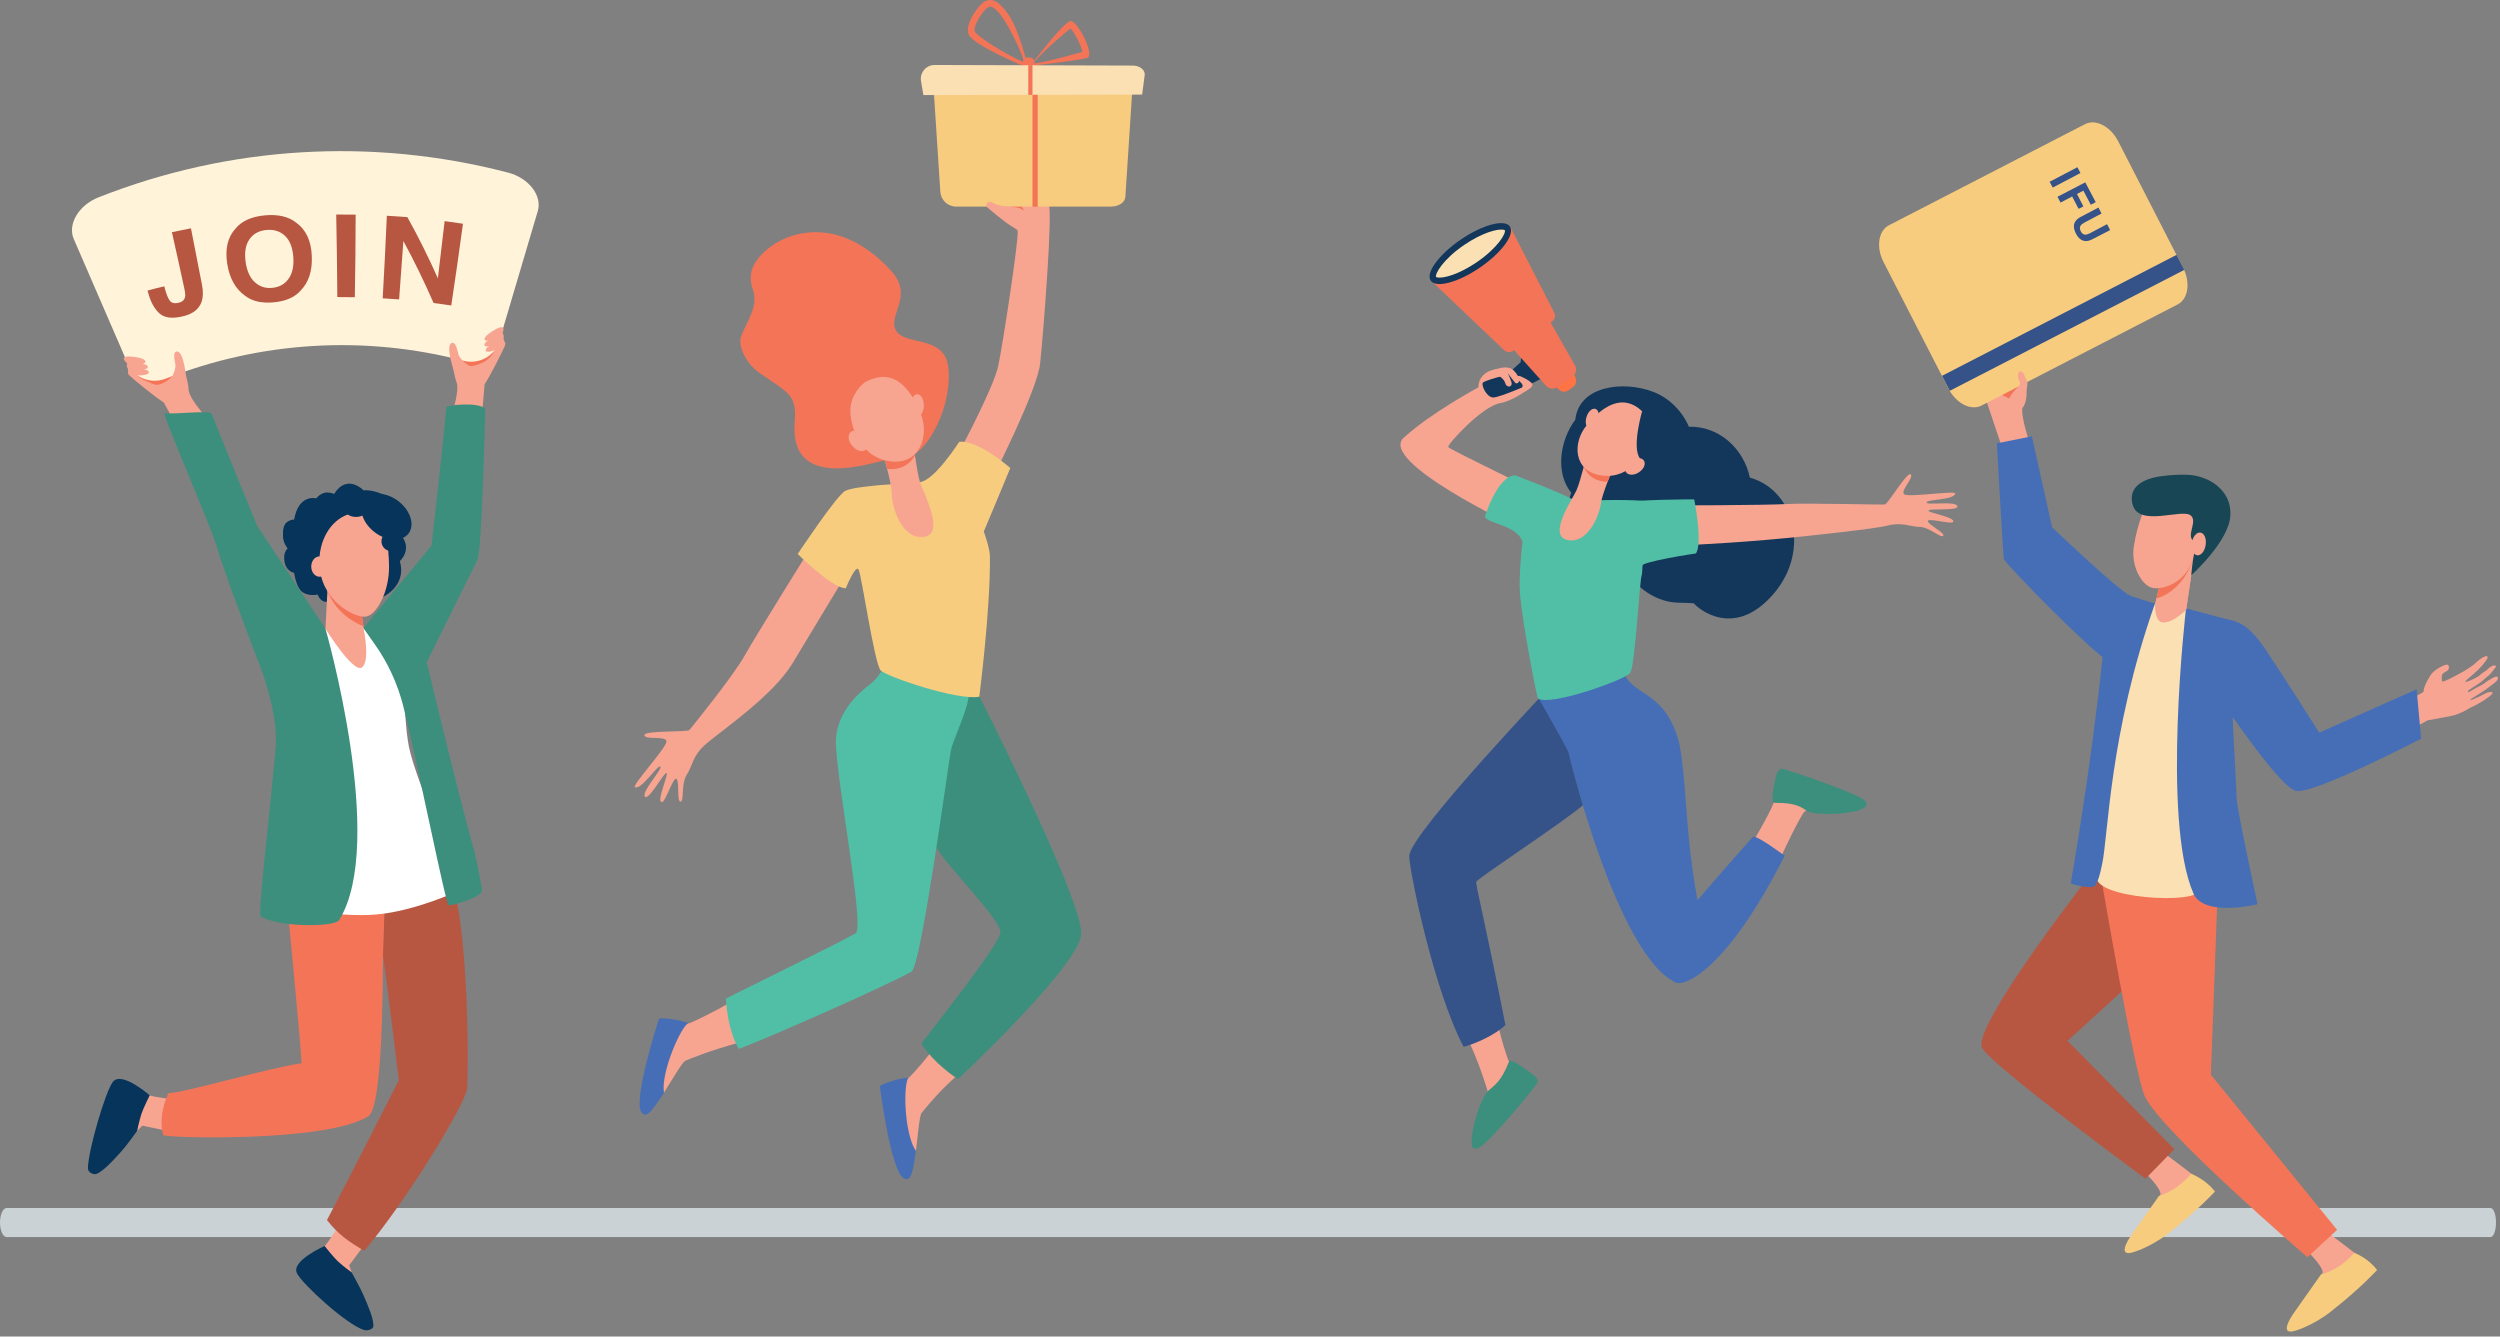 <svg width="361" height="193" viewBox="0 0 361 193" fill="none" xmlns="http://www.w3.org/2000/svg">
<rect x="0" y="0" width="361" height="193" fill="#808080" stroke="none"/>
<path d="M360.423 176.534C360.423 175.346 360.071 174.432 359.626 174.432H0.964C0.426 174.432 0 175.392 0 176.534C0 177.722 0.426 178.635 0.964 178.635H359.626C360.071 178.635 360.423 177.722 360.423 176.534Z" fill="#DCE6EA" fill-opacity="0.8"/>
<path d="M252.684 68.972C251.745 64.631 248.115 61.513 243.873 61.614C242.894 59.332 240.997 57.457 238.774 56.601C234.369 54.889 227.986 55.725 227.476 60.595C225.253 63.571 224.539 68.238 226.884 71.152C225.334 75.391 228.802 80.283 234.104 80.996C235.511 84.359 238.734 86.906 242.282 87.028C243.139 87.069 244.444 87.049 244.648 87.151C244.383 87.049 249.624 92.551 255.559 86.356C261.637 80.038 259.291 70.806 252.684 68.972Z" fill="#13375B"/>
<path d="M223.683 71.825C223.683 71.825 209.182 64.835 209.121 64.549C209.019 64.142 214.016 58.659 216.626 58.211C218.625 57.864 221.093 55.908 221.093 55.908C221.093 55.908 218.421 52.831 215.872 53.34C213.322 53.85 213.485 55.928 213.485 55.928C213.485 55.928 206.653 59.597 202.697 63.204C198.944 66.628 218.91 76.043 218.91 76.043L223.683 71.825Z" fill="#F7A491"/>
<path d="M216.035 146.579C216.646 149.921 217.707 152.876 217.85 153.223C217.911 153.386 218.584 153.997 218.665 154.16C218.319 158.236 215.708 160.661 213.261 162.394C213.791 160.335 214.974 157.971 214.811 157.523C214.566 156.789 213.628 153.467 211.609 149.289C213.669 149.065 214.383 147.822 216.035 146.579Z" fill="#F7A491"/>
<path d="M224.906 98.013L237.592 107.653C237.592 107.653 231.31 113.685 228.945 115.948C226.579 118.189 213.384 126.79 213.18 127.32C213.037 127.707 214.342 132.537 217.381 148.005C216.035 149.371 213.078 150.716 211.344 151.164C206.939 142.768 203.492 125.547 203.492 123.611C203.513 120.431 224.906 98.013 224.906 98.013Z" fill="#355389"/>
<path d="M260.515 117.252C260.107 117.659 257.354 123.019 256.294 125.893C254.764 124.935 253.826 123.773 252.113 123.121C253.459 121.165 256.11 116.457 256.314 115.336C256.824 112.687 257.436 112.279 257.436 112.279C257.436 112.279 266.348 115.295 266.94 116.131C267.551 116.987 262.188 115.621 260.515 117.252Z" fill="#F7A491"/>
<path d="M256.232 115.927C255.539 115.927 256.293 112.809 256.456 112.075C256.64 111.26 257.109 111.015 257.211 110.995C257.537 110.914 267.449 114.276 269.121 115.479C269.244 115.56 269.448 115.825 269.468 115.866C270.386 117.578 262.208 117.904 261.045 117.15C259.985 116.498 259.332 115.907 256.232 115.927Z" fill="#3C8F7C"/>
<path d="M222.194 100.866C222.194 100.866 234.165 96.159 234.308 96.668C235.552 100.662 239.937 99.379 242.221 106.389C243.18 109.324 243.404 117.089 244.057 122.856C244.505 126.81 245.117 129.989 245.117 129.989C245.117 129.989 247.891 126.729 253.092 120.859C253.499 120.411 257.701 123.57 257.701 123.57C249.4 140.016 243.282 142.482 242.017 141.891C233.431 137.958 226.416 108.488 226.436 108.488C225.477 106.593 222.194 100.866 222.194 100.866Z" fill="#466EB6"/>
<g clip-path="url(#clip0)">
<path d="M312.68 166.655C312.68 166.655 318.097 170.566 318.958 171.744C320.197 173.426 309.762 176.581 310.916 174.604C311.168 174.141 311.924 172.627 311.966 172.48C312.134 171.681 309.93 169.515 309.93 169.515L312.68 166.655Z" fill="#F7A491"/>
<path d="M308.082 177.905L311.757 172.69C311.757 172.69 314.066 172.165 316.418 169.494C316.418 169.494 318.538 170.314 319.84 172.06C319.84 172.06 317.383 174.73 313.583 177.716C313.583 177.716 311.337 179.714 308.229 180.765C305.101 181.817 308.082 177.905 308.082 177.905Z" fill="#F7CC7F"/>
<path d="M357.989 95.284C357.989 95.284 357.317 95.873 357.086 96.062C356.813 96.273 355.932 96.84 355.932 96.84C355.932 96.84 352.761 98.649 352.656 98.397C352.551 98.165 352.551 97.471 352.719 97.303C352.866 97.114 353.328 96.945 353.496 96.756C353.643 96.567 353.706 96.21 353.496 96.02C353.286 95.81 352.215 96.42 352.215 96.42C352.215 96.42 351.334 96.903 350.977 97.492C349.717 99.532 350.095 99.658 349.927 99.91C349.717 100.205 345.287 102.224 345.287 102.224C345.287 102.224 332.017 107.754 331.304 108.049C331.199 108.658 331.535 109.226 331.703 109.773C332.017 111.666 332.584 111.792 333.004 113.621C335.041 112.591 349.129 104.81 350.557 104.011C350.557 104.011 352.698 103.654 354.042 103.359C355.386 103.086 356.561 102.245 356.918 102.097C356.981 102.076 358.178 101.551 359.501 100.541C360.635 99.658 359.165 99.995 359.165 99.995C359.165 99.995 356.771 101.256 356.708 101.067C356.666 100.92 358.01 100.289 359.27 99.322C359.606 99.069 359.921 98.838 360.215 98.607C360.992 98.018 360.845 97.387 359.942 97.892C359.627 98.06 359.102 98.375 358.766 98.649C358.388 98.943 357.968 99.09 357.611 99.301C356.918 99.7 356.414 99.995 356.414 99.953C356.414 99.91 356.226 99.889 356.561 99.616C356.96 99.28 357.989 98.775 358.535 98.249C358.85 97.955 359.564 97.366 359.564 97.366C359.564 97.366 360.467 96.294 360.425 96.21C360.194 95.831 359.375 96.399 358.976 96.861C358.577 97.03 357.863 97.681 357.863 97.681C357.863 97.681 356.121 98.649 355.995 98.418C355.932 98.312 356.939 97.597 357.821 96.735C358.64 95.936 359.333 95.011 359.207 94.822C358.997 94.506 357.989 95.284 357.989 95.284Z" fill="#F8A492"/>
<path d="M320.974 126.407L320.113 130.654L298.55 150.295L313.982 165.94L309.804 170.209C309.804 170.209 287.003 153.449 286.184 151.241C284.924 147.856 302.518 125.439 302.518 125.439L320.974 126.407Z" fill="#B75742"/>
<path d="M336.091 177.969C336.091 177.969 341.508 181.88 342.368 183.057C343.607 184.74 333.172 187.894 334.327 185.917C334.579 185.455 335.335 183.941 335.377 183.793C335.545 182.994 333.34 180.828 333.34 180.828L336.091 177.969Z" fill="#F7A491"/>
<path d="M331.493 189.219L335.167 184.004C335.167 184.004 337.623 183.562 339.975 180.913C339.975 180.913 341.948 181.628 343.25 183.394C343.25 183.394 340.794 186.065 336.993 189.051C336.993 189.051 334.747 191.048 331.639 192.1C328.511 193.151 331.493 189.219 331.493 189.219Z" fill="#F7CC7F"/>
<path d="M320.239 128.383L319.252 155.195L337.476 177.59L333.193 181.543C333.193 181.543 312.03 163.354 309.699 158.286C308.25 155.132 303.4 126.722 303.4 126.722L320.239 128.383Z" fill="#F47458"/>
<path d="M302.833 126.175C304.597 122.201 304.387 93.791 311.21 87.125C313.604 87.525 315.326 87.756 315.725 87.861C316.081 90.784 316.48 101.53 316.711 111.371C316.879 117.932 316.711 124.808 317.509 128.446C318.013 130.717 301.237 129.813 302.833 126.175Z" fill="#FAE0B2"/>
<path d="M321.309 89.333C323.22 89.775 324.627 90.069 327.146 93.791C329.561 97.345 334.894 105.798 334.894 105.798L348.961 99.532L349.612 106.661C349.612 106.661 333.697 114.946 331.45 114.189C329.204 113.432 322.905 104.2 322.422 103.569C322.317 103.422 322.947 113.432 322.947 115.03C322.947 116.628 325.991 130.57 325.991 130.57C325.991 130.57 318.244 132.484 316.732 129.014C312.092 118.395 315.662 87.84 315.662 87.84C315.662 87.84 319.924 89.018 321.309 89.333Z" fill="#466EB6"/>
<path d="M292.043 58.905C292.568 58.337 292.672 57.117 292.651 56.36L292.777 55.33C292.526 55.267 287.78 55.225 286.374 55.372C286.29 55.835 286.269 56.213 286.353 56.444C286.71 57.559 289.166 64.814 289.166 64.814L293.176 64.351C293.197 64.351 291.749 60.04 292.043 58.905Z" fill="#F7A491"/>
<path d="M309.636 88.807C309.636 88.807 306.864 96.714 304.576 95.558C302.287 94.422 289.48 81.342 289.354 80.711C289.228 80.081 288.346 64.015 288.346 64.015L293.406 63.005L296.325 76.148C296.325 76.148 305.71 85.127 307.599 86.011C309.51 86.894 309.636 88.807 309.636 88.807Z" fill="#466EB6"/>
<path d="M302.141 128.089C300.608 128.089 300.041 127.878 299.012 127.563C299.012 127.563 301.931 111.077 303.631 94.716C304.303 88.261 304.933 85.611 307.578 86.074C308.355 86.2 310.434 86.999 311.19 87.125C304.513 106.072 304.471 120.666 303.526 124.892C303.085 127.016 302.665 128.089 302.141 128.089Z" fill="#466EB6"/>
<path d="M311.925 84.265L311.232 87.125C311.232 87.125 311.064 89.627 312.218 89.838C313.604 90.111 315.683 88.029 315.683 88.029L316.88 79.954L311.925 84.265Z" fill="#F7A491"/>
<path d="M311.925 84.265L311.232 87.125C311.232 87.125 311.064 89.627 312.218 89.838C313.604 90.111 315.683 88.029 315.683 88.029L316.88 79.954L311.925 84.265Z" fill="#F7A491"/>
<path d="M316.858 79.996L311.903 84.265L311.378 86.41C313.289 85.948 315.976 83.866 316.858 79.996Z" fill="#F47458"/>
<path d="M311.904 72.573C310.707 72.573 309.636 73.394 309.216 74.592C308.859 75.581 308.418 77.052 308.145 78.735C307.62 81.847 309.384 84.686 310.917 84.917C312.449 85.148 316.103 84.118 316.921 79.723C317.278 77.831 317.719 75.37 316.187 74.066C314.969 73.057 313.268 72.573 311.904 72.573Z" fill="#F7A491"/>
<path d="M316.418 83.067C316.418 83.067 321.835 78.23 322.065 74.466C322.296 70.681 318.811 68.662 315.851 68.557C314.507 68.515 313.604 68.578 312.197 68.746C309.216 69.125 307.284 70.45 307.956 72.889C308.88 76.169 315.053 73.394 316.334 74.424C317.383 75.265 315.683 77.284 316.691 78.062C317.635 78.798 317.152 78.546 316.838 79.912C316.544 81.3 316.418 83.067 316.418 83.067Z" fill="#184655"/>
<path d="M318.496 78.693C318.37 79.597 317.803 80.27 317.257 80.186C316.711 80.102 316.376 79.302 316.502 78.398C316.628 77.494 317.194 76.821 317.74 76.905C318.307 76.989 318.643 77.788 318.496 78.693Z" fill="#F7A491"/>
<path d="M291.58 55.751C291.58 55.751 290.824 56.276 290.11 57.538C290.11 57.538 287.653 56.381 287.674 55.919C287.695 55.288 290.173 56.129 290.173 56.129L291.58 55.751Z" fill="#F47458"/>
<path d="M314.465 43.955L286.121 58.569C284.588 59.348 282.468 58.254 281.355 56.109L271.991 37.856C270.878 35.712 271.235 33.335 272.747 32.536L301.091 17.921C302.624 17.143 304.744 18.237 305.857 20.382L315.221 38.634C316.334 40.779 315.998 43.156 314.465 43.955Z" fill="#F7CC7F"/>
<path d="M314.294 36.804L280.431 54.267L281.546 56.436L315.409 38.973L314.294 36.804Z" fill="#355389"/>
<path d="M292.21 53.9L292.776 55.309L291.454 56.003C291.454 56.003 291.79 55.33 291.664 55.141C291.034 54.131 291.58 53.143 292.21 53.9Z" fill="#F7A491"/>
<path d="M296.409 27.088L295.968 26.247L299.978 24.145L300.419 24.986L296.409 27.088Z" fill="#355389"/>
<path d="M301.112 26.331L302.623 29.191L301.91 29.57L300.839 27.53L299.915 28.014L300.839 29.801L300.146 30.159L299.222 28.371L297.542 29.254L297.102 28.413L301.112 26.331Z" fill="#355389"/>
<path d="M303.022 29.97L303.463 30.832L301.007 32.135C300.734 32.283 300.545 32.409 300.461 32.556C300.293 32.766 300.293 33.061 300.461 33.397C300.629 33.734 300.86 33.902 301.154 33.881C301.322 33.881 301.531 33.797 301.804 33.67L304.261 32.367L304.702 33.229L302.245 34.491C301.825 34.722 301.447 34.827 301.154 34.806C300.587 34.785 300.125 34.428 299.768 33.734C299.411 33.04 299.369 32.451 299.684 31.967C299.852 31.715 300.146 31.462 300.587 31.252L303.022 29.97Z" fill="#355389"/>
</g>
<path d="M240.671 72.986C240.671 72.986 254.948 72.966 258.007 72.782C260.78 72.619 271.753 72.905 272.181 72.844C272.609 72.803 275.444 67.993 275.913 68.503C276.382 69.012 274.343 70.887 274.975 71.376C275.607 71.865 282.419 70.785 282.337 71.274C282.174 72.212 278.197 72.09 278.197 72.558C278.197 73.007 282.358 72.293 282.643 73.068C282.929 73.822 278.646 73.374 278.483 73.72C278.32 74.066 282.46 74.678 282.031 75.371C281.807 75.758 278.36 74.739 278.381 75.248C278.401 75.758 280.91 76.96 280.604 77.368C280.298 77.776 278.626 76.104 277.178 76.084C275.73 76.064 274.689 75.31 272.364 75.941C271.222 76.247 262.453 77.327 255.07 77.959C247.483 78.611 241.263 78.815 241.263 78.815L240.671 72.986Z" fill="#F7A491"/>
<path d="M219.481 85.683C219.298 83.4 219.746 79.039 219.848 78.265C219.155 75.88 214.933 75.636 214.403 74.637C214.403 74.637 216.259 68.625 218.808 68.645C218.808 68.645 224.784 70.907 226.803 71.967C226.823 71.967 227.516 72.273 227.822 72.273C229.76 72.253 236.551 72.049 237.816 72.436L237.102 82.911C236.735 83.502 236.143 96.199 235.389 97.177C234.634 98.176 223.866 102.028 222.071 100.866C221.969 100.825 219.869 90.309 219.481 85.683Z" fill="#50BFA5"/>
<path d="M234.267 72.681C235.511 72.09 244.648 72.11 244.648 72.11C244.648 72.11 245.912 78.407 244.893 79.915C244.893 79.915 236.796 81.118 237.02 81.79L234.267 72.681Z" fill="#50BFA5"/>
<path d="M232.779 67.993C232.779 67.993 231.31 71.397 231.147 72.823C230.984 74.25 229.332 78.611 226.355 77.98C223.397 77.348 227.048 72.13 227.639 70.806C228.231 69.501 229.23 65.263 229.23 65.263L232.779 67.993Z" fill="#F7A491"/>
<path d="M228.68 67.382C228.986 66.241 229.21 65.263 229.21 65.263L232.779 67.993C232.779 67.993 232.473 68.686 232.126 69.583C230.311 69.542 229.19 68.625 228.68 67.382Z" fill="#F47458"/>
<path d="M237.469 59.739C237.469 59.739 238.55 61.166 238.305 63.122C238.061 65.079 235.471 69.257 231.29 68.666C227.109 68.075 227.088 63.856 229.087 61.451C231.086 59.026 234.288 56.295 237.469 59.739Z" fill="#F7A491"/>
<path d="M229.108 60.167C228.843 60.942 229.006 61.675 229.454 61.839C229.903 61.981 230.474 61.492 230.739 60.718C231.004 59.943 230.841 59.21 230.393 59.047C229.923 58.883 229.352 59.393 229.108 60.167Z" fill="#F7A491"/>
<path d="M217.891 153.325C218.156 152.672 220.726 154.731 221.337 155.138C222.031 155.607 222.072 156.137 222.051 156.259C222.01 156.565 215.423 164.656 213.506 165.777C213.322 165.879 212.935 165.879 212.833 165.838C211.772 165.43 213.506 158.807 214.913 157.503C215.831 156.667 216.749 156.219 217.891 153.325Z" fill="#3C8F7C"/>
<path d="M237.143 59.311C237.143 59.311 235.593 64.569 236.797 66.179C238 67.789 236.348 69.685 236.348 69.685C236.348 69.685 240.08 65.242 239.55 63.041C239.02 60.819 237.143 59.311 237.143 59.311Z" fill="#13375B"/>
<path d="M235.532 66.465C234.818 66.913 234.471 67.667 234.777 68.156C235.083 68.645 235.919 68.686 236.633 68.217C237.347 67.769 237.693 67.015 237.388 66.526C237.082 66.037 236.245 66.016 235.532 66.465Z" fill="#F7A491"/>
<path d="M227.252 53.87L227.537 54.624C227.701 55.072 227.558 55.561 227.17 55.847L226.497 56.356C226.069 56.662 225.478 56.621 225.11 56.254L224.519 55.663L227.252 53.87Z" fill="#FF7345"/>
<path d="M223.499 55.072L222.378 54.767L221.603 55.174C221.603 55.174 216.626 57.396 215.627 57.396C214.648 57.396 213.873 55.602 214.118 55.276C214.363 54.93 217.585 54.114 217.585 54.114L219.584 52.301L219.706 50.996L223.499 55.072Z" fill="#13375B"/>
<path d="M223.887 46.533L227.415 52.749C227.741 53.32 227.578 54.053 227.028 54.42L224.907 55.888C224.376 56.255 223.662 56.173 223.234 55.684L218.543 50.467L223.887 46.533Z" fill="#F47458"/>
<path d="M224.111 46.431L218.543 50.63C218.136 50.935 217.544 50.915 217.177 50.548L206.939 40.806L218.074 32.756L224.417 45.107C224.662 45.555 224.539 46.105 224.111 46.431Z" fill="#F47458"/>
<path d="M210.936 34.59C207.775 36.751 205.838 39.4 206.592 40.521C207.347 41.642 210.528 40.806 213.689 38.646C216.851 36.486 218.788 33.836 218.033 32.715C217.299 31.595 214.118 32.43 210.936 34.59Z" fill="#13375B"/>
<path d="M207.53 40.052C208.428 40.256 210.712 39.584 213.2 37.892C216.32 35.773 217.483 33.673 217.299 33.245C217.299 33.245 217.259 33.205 217.136 33.184C216.239 32.98 213.955 33.653 211.467 35.344C208.346 37.464 207.184 39.563 207.367 39.991C207.367 40.012 207.408 40.032 207.53 40.052Z" fill="#FAE0B2"/>
<path d="M214.975 53.727L216.3 54.216C216.3 54.216 217.157 54.604 217.361 55.337C217.565 56.091 218.503 55.908 218.238 55.133C217.973 54.359 217.707 53.87 217.707 53.87C217.707 53.87 218.788 55.337 218.89 55.358C219.523 55.419 219.604 54.502 218.544 53.462C217.463 52.423 214.975 53.727 214.975 53.727Z" fill="#F7A491"/>
<path d="M219.42 54.278C219.42 54.278 221.684 55.195 221.235 55.765C220.786 56.336 219.42 56.947 219.379 56.642C219.338 56.336 220.256 55.928 219.664 55.297C219.481 55.154 218.665 54.278 219.42 54.278Z" fill="#F7A491"/>
<path d="M135.805 150.021C133.836 152.94 131.608 155.275 131.327 155.534C131.197 155.664 130.288 155.945 130.137 156.075C128.86 160.096 130.505 163.534 132.257 166.214C132.538 164.031 132.755 161.047 133.101 160.68C133.642 160.096 135.459 157.566 139.159 154.475C137.19 153.394 136.974 151.902 135.805 150.021Z" fill="#F7A491"/>
<path d="M131.219 155.599C129.769 155.686 127.043 156.594 127.065 156.875C127.086 157.221 128.622 169.09 130.505 170.149C131.63 170.776 131.846 168.939 132.257 166.236C130.505 163.534 130.418 156.291 131.219 155.599Z" fill="#466EB6"/>
<path d="M105.926 144.465C102.919 146.259 99.933 147.621 99.565 147.751C99.392 147.816 98.44 147.686 98.246 147.751C95.39 150.843 95.411 154.626 95.844 157.826C97.034 155.967 98.505 153.372 98.96 153.178C99.695 152.875 102.356 151.729 107.008 150.475C105.71 148.659 106.186 146.67 105.926 144.465Z" fill="#F7A491"/>
<path d="M138.898 64.514C138.898 64.514 143.464 55.952 144.134 52.882C144.805 49.812 147.142 34.375 146.947 33.359C146.752 32.365 143.052 29.965 143.507 29.122C143.961 28.278 147.488 28.278 148.288 28.343C149.089 28.408 150.711 28.884 151.404 29.446C152.096 30.008 150.625 48.536 150.192 52.514C149.759 56.493 143.074 69.551 143.074 69.551L138.898 64.514Z" fill="#F7A491"/>
<path d="M118.432 76.902C118.432 76.902 109.15 91.755 107.527 94.674C105.905 97.592 99.868 105.03 99.566 105.397C99.263 105.765 92.88 105.44 93.053 106.175C93.226 106.911 96.169 106.175 96.234 107.062C96.299 107.927 91.171 113.461 91.69 113.678C92.642 114.088 94.936 110.413 95.347 110.694C95.758 110.975 92.599 114.305 93.118 115.018C93.638 115.732 95.823 111.58 96.234 111.624C96.645 111.667 94.698 115.796 95.585 115.84C96.061 115.861 97.229 112.121 97.683 112.467C98.138 112.791 97.705 115.796 98.267 115.753C98.83 115.732 98.311 113.202 99.176 111.862C100.042 110.521 99.977 109.116 101.967 107.408C103.958 105.678 111.638 100.446 114.429 95.798C117.22 91.171 123.408 80.923 123.408 80.923L118.432 76.902Z" fill="#F7A491"/>
<path d="M140.63 98.998L124.511 104.186C124.511 104.186 133.382 119.256 135.134 122.261C136.887 125.266 144.437 132.682 144.459 134.627C144.459 136.011 137.341 145.113 133.057 150.67C134.031 152.464 136.67 154.799 138.358 155.815C145.498 149.048 155.926 138.368 156.121 134.887C156.359 129.763 140.63 98.998 140.63 98.998Z" fill="#3C8F7C"/>
<path d="M99.436 147.751C98.094 147.211 95.26 146.865 95.152 147.146C95.022 147.47 91.366 158.864 92.621 160.615C93.378 161.674 94.352 160.075 95.866 157.826C95.412 154.626 98.549 147.838 99.436 147.751Z" fill="#466EB6"/>
<path d="M137.32 108.294C137.514 107.3 138.856 104.381 139.548 102.068C140.111 100.144 140.219 98.111 139.851 96.144L127.995 95.582L127.54 96.468C127.043 97.419 126.351 98.263 125.507 98.911C123.733 100.252 120.617 103.192 120.704 107.3C120.833 113.029 124.901 133.979 123.56 134.757C121.115 136.163 110.924 141.135 104.823 144.184C104.91 146.411 105.537 149.567 106.684 151.47C111.509 149.632 128.471 142.13 131.63 140.292C133.036 139.449 136.974 109.981 137.32 108.294Z" fill="#50BFA5"/>
<path d="M108.653 41.596C109.583 44.083 108.112 45.942 107.073 48.385C106.381 50.028 107.917 52.644 109.648 53.833C114.04 56.882 115.057 56.947 114.754 61.076C113.997 71.021 125.896 66.784 127.8 66.46C129.726 66.135 131.153 66.222 132.084 65.595C134.832 63.692 137.428 57.963 136.952 53.142C136.476 48.32 130.721 49.985 129.401 47.758C128.081 45.553 132.062 42.785 128.665 39.088C118.951 28.473 108.782 35.586 108.436 39.651C108.35 40.429 108.458 41.056 108.653 41.596Z" fill="#F47458"/>
<path d="M142.058 76.751C142.058 76.751 145.368 68.903 145.887 67.584C145.887 67.584 141.257 63.476 138.51 63.8C138.51 63.8 134.94 69.421 132.819 69.616C130.721 69.811 123.3 70.135 122.002 70.913C120.704 71.692 115.187 79.994 115.187 79.994C115.187 79.994 120.141 84.945 122.132 84.945C122.132 84.945 123.495 81.594 123.949 82.199C124.403 82.804 126.242 95.82 127.173 96.814C128.038 97.722 138.401 101.225 141.409 100.598C141.409 100.598 143.031 88.058 142.945 80.361C142.945 79.15 142.058 76.751 142.058 76.751Z" fill="#F7CC7F"/>
<path d="M127.605 65.919C127.605 65.919 128.773 69.789 128.773 71.346C128.773 72.924 130.028 77.853 133.338 77.529C136.627 77.205 133.295 71.086 132.841 69.594C132.365 68.103 131.802 63.389 131.802 63.389L127.605 65.919Z" fill="#F7A491"/>
<path d="M132.127 65.768C131.932 64.492 131.824 63.411 131.824 63.411L127.626 65.919C127.626 65.919 127.864 66.719 128.124 67.713C130.093 67.908 131.413 67.043 132.127 65.768Z" fill="#F47458"/>
<path d="M124.879 55.217C124.879 55.217 123.278 56.341 122.867 58.438C122.456 60.557 123.711 65.746 128.233 66.567C132.755 67.389 134.226 63.022 132.993 59.844C131.738 56.666 129.336 52.731 124.879 55.217Z" fill="#F7A491"/>
<path d="M133.403 58.525C133.403 59.411 132.992 60.125 132.473 60.125C131.954 60.125 131.543 59.411 131.521 58.525C131.521 57.638 131.932 56.925 132.451 56.925C132.971 56.925 133.403 57.638 133.403 58.525Z" fill="#F7A491"/>
<path d="M124.814 62.935C125.42 63.649 125.507 64.557 125.009 64.946C124.533 65.357 123.646 65.097 123.062 64.384C122.456 63.67 122.369 62.763 122.867 62.373C123.343 61.962 124.23 62.222 124.814 62.935Z" fill="#F7A491"/>
<path d="M146.687 29.186C146.601 29.251 146.492 29.316 146.406 29.381L145.908 29.835C146.384 29.943 147.141 29.857 147.855 30.397C147.877 30.397 147.726 29.814 146.687 29.186Z" fill="#F47257"/>
<path d="M154.562 3.048C153.481 3.264 149.132 9.08 149.132 9.08L148.98 9.491C148.98 9.491 156.834 8.626 157.137 8.28C157.894 7.35 155.449 2.853 154.562 3.048ZM149.175 9.188C150.603 7.35 153.87 4.669 154.584 4.107C155.211 4.756 156.163 6.658 156.293 7.502C155.385 7.696 151.469 8.929 149.175 9.188Z" fill="#F47458"/>
<path d="M145.433 1.837C143.745 -0.455 142.836 -0.066 142.187 0.215C141.538 0.497 139.158 3.458 139.894 5.015C140.63 6.572 147.986 9.62 147.986 9.62L148.245 9.058C148.267 9.036 147.142 4.129 145.433 1.837ZM140.781 4.583C140.413 3.804 141.993 1.491 142.62 1.08C142.772 1.015 142.901 0.951 143.01 0.951C143.139 0.951 143.68 1.059 144.675 2.399C145.757 3.869 147.51 7.501 147.921 9.036C144.957 7.739 141.149 5.253 140.781 4.583Z" fill="#F47458"/>
<path d="M148.353 10.593H148.699C149.046 10.593 149.327 10.312 149.327 9.966V8.928C149.327 8.582 149.046 8.301 148.699 8.301H148.353C148.007 8.301 147.726 8.582 147.726 8.928V9.966C147.704 10.312 147.985 10.593 148.353 10.593Z" fill="#F47458"/>
<path d="M160.426 29.835H138.076C136.865 29.835 135.87 28.905 135.783 27.695L134.615 9.75H163.714L162.503 28.43C162.46 29.23 161.529 29.835 160.426 29.835Z" fill="#F7CC7F"/>
<path d="M164.926 13.663L133.338 13.728L132.992 11.696C132.797 10.485 133.728 9.383 134.961 9.383L163.563 9.469C164.58 9.469 165.38 10.096 165.294 10.831L164.926 13.663Z" fill="#FAE0B2"/>
<path d="M149.089 9.404H148.483V13.707H149.089V9.404Z" fill="#F47458"/>
<path d="M149.846 13.685H149.089V29.857H149.846V13.685Z" fill="#F47458"/>
<path d="M146.211 30.981L145.93 29.857C145.043 29.878 144.372 29.662 143.896 29.532L143.117 29.186C142.858 29.078 142.577 29.186 142.468 29.446C142.382 29.64 142.447 29.878 142.62 30.008C142.62 30.008 144.74 31.759 145.497 32.3C145.865 32.559 147.033 33.273 147.033 33.273L147.704 31.997L146.211 30.981Z" fill="#F7A491"/>
<path d="M72.41 48.552C72.41 48.552 71.813 51.538 71.335 52.652C71.076 53.23 69.98 55.459 69.98 55.459L69.462 61.53L64.921 60.913C64.921 60.913 66.455 56.534 65.937 55.22C65.519 54.185 65.279 52.015 65.299 51.478C65.379 49.647 72.41 48.552 72.41 48.552Z" fill="#F7A491"/>
<path d="M18.591 52.772C18.591 52.772 20.364 55.26 21.24 56.076C21.698 56.494 23.63 58.086 23.63 58.086L26.558 63.42L30.462 61.032C30.462 61.032 27.275 57.668 27.235 56.255C27.196 55.14 26.538 53.07 26.299 52.572C25.463 50.92 18.591 52.772 18.591 52.772Z" fill="#F7A491"/>
<path d="M52.492 70.805C52.492 70.805 50.122 68.317 48.23 71.343C48.23 71.343 46.756 70.527 45.74 71.98C45.74 71.98 43.091 71.183 42.453 75.144C42.453 75.144 41.099 74.886 40.9 76.498C40.721 78.11 41.537 79.205 41.537 79.205C41.537 79.205 40.78 79.782 41.119 81.275C41.418 82.549 42.473 82.728 42.473 82.728C42.473 82.728 42.752 84.858 43.688 85.515C44.624 86.152 45.879 85.853 45.879 85.853C45.879 85.853 46.218 87.008 47.294 86.908C48.369 86.809 49.704 85.773 50.919 86.231C52.134 86.689 55.261 86.211 55.261 86.211C55.261 86.211 58.787 84.639 57.731 81.036C57.731 81.036 59.584 79.364 57.97 77.354C57.97 77.354 59.145 74.209 56.815 72.358C54.464 70.527 52.492 70.805 52.492 70.805Z" fill="#07345A"/>
<path d="M26.18 158.903C26.18 158.903 22.096 158.445 21.419 158.107C20.742 157.768 17.316 161.052 17.993 162.685C18.371 163.6 19.586 163.501 19.586 163.501L20.562 162.545L25.741 163.62L26.18 158.903Z" fill="#F7A491"/>
<path d="M49.484 176.101C49.484 176.101 47.333 179.604 46.755 180.062C46.178 180.539 47.691 185.018 49.464 185.097C50.46 185.137 50.879 184.003 50.879 184.003L50.42 182.709L53.587 178.469L49.484 176.101Z" fill="#F7A491"/>
<path d="M46.875 179.922C46.875 179.922 48.11 181.495 48.787 182.132C49.663 182.948 50.779 183.724 50.779 183.724C50.779 183.724 52.034 186.013 52.392 186.809C53.169 188.581 54.026 190.571 53.906 191.566C53.866 191.885 53.149 192.223 52.551 192.044C50.062 191.288 43.688 185.456 42.891 183.883C41.935 182.092 46.875 179.922 46.875 179.922Z" fill="#07345A"/>
<path d="M65.061 126.637C64.822 125.981 64.602 125.384 64.383 124.826C61.734 125.403 58.746 126.04 55.659 126.697L55.281 137.983C55.281 137.107 57.591 155.977 57.591 155.977C57.591 155.977 51.297 168.457 47.213 176.18C48.887 178.27 50.181 179.186 52.611 180.619C58.965 173.015 67.072 159.599 67.431 157.291C67.65 155.937 67.829 134.4 65.061 126.637Z" fill="#B75742"/>
<path d="M41.417 129.902C42.134 137.724 43.329 149.548 43.548 153.529C38.489 154.265 26.538 157.848 24.307 157.848C23.47 159.739 22.992 162.028 23.59 163.919C23.709 164.297 47.154 165.034 53.209 161.172C54.782 160.157 55.28 149.369 55.3 137.983L55.679 126.697C50.54 127.792 45.819 128.867 41.417 129.902Z" fill="#F47458"/>
<path d="M58.248 89.834L52.492 90.71C52.492 90.71 48.149 90.769 46.994 90.789C46.895 90.789 42.373 112.804 41.277 121.084C40.182 129.365 41.038 130.837 41.038 130.837C41.038 130.837 48.687 132.549 54.364 132.052C60.26 131.534 66.873 128.349 66.873 128.349C66.873 128.349 60.041 112.804 59.045 107.828C58.049 102.852 58.248 89.834 58.248 89.834Z" fill="white"/>
<path d="M70.08 59.121C70.08 59.121 69.582 79.523 68.965 80.777C68.069 82.609 61.615 95.626 61.615 95.626C61.615 95.626 66.455 115.889 68.487 122.876C68.686 123.572 69.602 128.13 69.602 128.568C69.602 129.544 65.32 130.798 64.802 130.718C64.344 130.658 60.599 111.391 58.229 101.956C57.412 98.751 56.038 95.746 54.125 93.039L52.472 90.69L62.312 78.787C62.312 78.787 64.443 59.957 64.443 58.783C64.463 58.484 69.463 57.967 70.08 59.121Z" fill="#3C8F7C"/>
<path d="M46.995 90.789L37.135 75.941C37.135 75.941 30.741 60.335 30.582 59.758C30.422 59.201 25.403 59.838 23.809 59.678C23.291 59.639 30.502 76.06 31.259 78.807C32.155 82.051 36.976 94.71 36.976 94.71C36.976 94.71 40.302 102.294 39.784 108.146C38.928 117.879 37.215 131.892 37.633 132.31C40.222 133.942 48.329 133.883 48.967 132.868C55.898 121.721 46.995 90.789 46.995 90.789Z" fill="#3C8F7C"/>
<path d="M52.094 87.744L52.532 90.929C52.532 90.929 53.488 95.507 52.253 96.382C51.018 97.258 46.995 90.789 46.995 90.789L47.413 82.748L52.094 87.744Z" fill="#F7A491"/>
<path d="M47.293 85.335C48.309 88.082 50.739 89.774 52.472 90.431L52.113 87.744L47.432 82.748L47.293 85.335Z" fill="#F47458"/>
<path d="M40.859 77.254C40.859 78.488 41.556 79.484 42.413 79.484C43.27 79.484 43.967 78.488 43.967 77.254C43.967 76.02 43.27 75.025 42.413 75.025C41.556 75.045 40.859 76.04 40.859 77.254Z" fill="#07345A"/>
<path d="M45.52 72.497C45.52 73.194 46.377 73.771 47.413 73.771C48.468 73.771 49.305 73.194 49.305 72.497C49.305 71.8 48.449 71.223 47.413 71.223C46.377 71.203 45.52 71.781 45.52 72.497Z" fill="#07345A"/>
<path d="M50.281 74.269C52.791 73.413 55.46 75.065 55.838 77.652C55.998 78.767 56.157 80.18 56.177 81.733C56.237 85.435 54.325 89.058 52.632 89.058C50.938 89.058 46.277 86.649 46.118 81.394C46.019 78.13 47.652 75.184 50.281 74.269Z" fill="#F7A491"/>
<path d="M47.373 81.812C47.373 82.628 46.836 83.285 46.158 83.285C45.481 83.285 44.943 82.628 44.943 81.812C44.943 80.996 45.481 80.339 46.158 80.339C46.836 80.319 47.373 80.976 47.373 81.812Z" fill="#F7A491"/>
<path d="M57.591 72.417C59.324 73.791 59.941 75.901 58.946 77.095C57.95 78.309 55.739 78.17 54.006 76.776C52.273 75.403 51.655 73.293 52.651 72.099C53.627 70.905 55.838 71.044 57.591 72.417Z" fill="#07345A"/>
<path d="M53.03 73.552C53.03 74.149 52.313 74.647 51.417 74.647C50.52 74.647 49.803 74.169 49.803 73.552C49.803 72.955 50.52 72.457 51.417 72.457C52.313 72.477 53.03 72.955 53.03 73.552Z" fill="#07345A"/>
<path d="M56.455 79.563C57.215 79.563 57.83 78.939 57.83 78.17C57.83 77.4 57.215 76.777 56.455 76.777C55.696 76.777 55.081 77.4 55.081 78.17C55.081 78.939 55.696 79.563 56.455 79.563Z" fill="#07345A"/>
<path d="M21.618 158.166C21.618 158.166 20.722 159.958 20.423 160.834C20.065 161.968 19.806 163.302 19.806 163.302C19.806 163.302 18.272 165.412 17.694 166.068C16.4 167.521 14.826 169.233 13.87 169.532C13.571 169.631 12.695 169.373 12.695 168.696C12.735 166.088 15.225 157.609 16.3 156.216C17.555 154.603 21.618 158.166 21.618 158.166Z" fill="#07345A"/>
<path d="M19.586 54.006C19.586 54.006 20.782 55.359 22.216 55.558C23.65 55.757 24.925 54.284 24.925 54.284L19.586 54.006Z" fill="#F47458"/>
<path d="M65.698 51.458L66.694 52.971C66.694 52.971 70.319 53.19 71.414 50.582L65.698 51.458Z" fill="#F47458"/>
<path d="M66.933 52.095C52.651 48.373 37.633 49.268 23.909 54.682C21.817 55.498 19.387 54.603 18.451 52.513C15.862 46.522 13.272 40.53 10.663 34.539C9.727 32.449 11.3 29.642 14.248 28.488C33.111 21.044 53.747 19.81 73.367 24.925C76.415 25.721 78.327 28.309 77.65 30.498C75.797 36.748 73.945 43.018 72.092 49.268C71.415 51.478 69.124 52.652 66.933 52.095Z" fill="#FFF3D9"/>
<path d="M24.168 55.22C24.168 55.22 25.283 54.245 25.343 52.732C25.343 52.553 24.845 50.861 25.482 50.761C26.558 50.582 26.876 54.563 26.876 54.563C26.876 54.563 25.522 55.041 24.168 55.22Z" fill="#F7A491"/>
<path d="M19.885 54.205C20.622 54.225 21.418 54.105 21.478 53.827C21.538 53.548 21.199 53.389 20.781 53.329C21.08 53.289 21.299 53.209 21.339 53.07C21.418 52.772 21.04 52.612 20.602 52.533C20.821 52.493 20.96 52.413 20.98 52.314C21.179 51.657 19.108 51.517 19.108 51.517C19.108 51.517 17.972 51.319 17.873 51.756C17.853 51.816 18.012 52.174 18.112 52.234C18.331 52.353 18.411 52.632 18.311 52.871C18.311 52.891 18.311 52.891 18.291 52.911C18.291 52.951 18.311 52.99 18.351 53.03C18.55 53.19 18.49 53.807 18.47 53.846C18.45 53.926 18.55 54.085 18.689 54.225C19.307 54.822 23.032 57.847 23.649 58.086C24.406 58.365 23.789 56.056 23.789 56.056C23.789 56.056 20.064 54.861 19.885 54.205Z" fill="#F7A491"/>
<path d="M68.308 53.05C68.308 53.05 66.893 52.612 66.216 51.259C66.136 51.1 65.917 49.348 65.28 49.507C64.224 49.766 65.539 53.548 65.539 53.548C65.539 53.548 66.993 53.448 68.308 53.05Z" fill="#F7A491"/>
<path d="M71.813 50.403C71.136 50.721 70.379 50.92 70.2 50.702C70.021 50.463 70.28 50.184 70.638 49.965C70.339 50.045 70.1 50.065 70.021 49.945C69.822 49.706 70.1 49.408 70.479 49.169C70.28 49.209 70.1 49.209 70.041 49.129C69.602 48.612 71.435 47.636 71.435 47.636C71.435 47.636 72.391 46.999 72.67 47.358C72.71 47.417 72.71 47.795 72.65 47.875C72.491 48.074 72.71 48.333 72.71 48.353C72.75 48.492 72.75 48.651 72.73 48.711C72.63 48.93 72.929 49.468 72.949 49.507C72.989 49.567 72.969 49.746 72.909 49.945C72.57 50.741 70.419 55.021 69.941 55.479C69.363 56.036 69.005 53.687 69.005 53.687C69.005 53.687 71.913 51.08 71.813 50.403Z" fill="#F7A491"/>
<path d="M23.73 41.346C23.75 41.426 23.77 41.526 23.79 41.605C24.029 42.501 24.268 43.098 24.527 43.436C24.786 43.755 25.184 43.854 25.742 43.735C26.299 43.615 26.618 43.337 26.718 42.899C26.777 42.64 26.738 42.222 26.618 41.665C26.041 38.938 25.423 36.231 24.825 33.524C25.742 33.325 26.658 33.146 27.574 32.967C28.112 35.674 28.65 38.401 29.168 41.127C29.367 42.123 29.327 42.939 29.108 43.596C28.71 44.69 27.773 45.387 26.279 45.706C24.786 46.044 23.71 45.885 22.993 45.228C22.276 44.571 21.738 43.576 21.38 42.222C21.36 42.143 21.34 42.043 21.3 41.963C22.116 41.725 22.933 41.526 23.73 41.346Z" fill="#B75742"/>
<path d="M43.389 41.983C42.513 42.959 41.238 43.496 39.525 43.655C37.812 43.815 36.458 43.516 35.402 42.72C34.028 41.745 33.151 40.232 32.812 38.102C32.474 35.952 32.872 34.221 34.047 32.967C34.924 31.912 36.318 31.275 38.25 31.096C40.182 30.916 41.696 31.295 42.772 32.151C44.186 33.166 44.943 34.798 45.023 36.967C45.122 39.137 44.565 40.789 43.389 41.983ZM41.656 40.272C42.214 39.495 42.453 38.46 42.354 37.107C42.254 35.773 41.876 34.758 41.178 34.081C40.481 33.404 39.585 33.106 38.489 33.205C37.394 33.305 36.557 33.763 36.019 34.559C35.462 35.355 35.282 36.43 35.462 37.764C35.641 39.097 36.079 40.092 36.776 40.729C37.474 41.386 38.31 41.665 39.326 41.565C40.322 41.466 41.099 41.048 41.656 40.272Z" fill="#B75742"/>
<path d="M51.238 42.919C50.401 42.899 49.545 42.899 48.708 42.899C48.688 38.918 48.629 34.937 48.549 30.976C49.485 30.976 50.421 30.976 51.357 30.996C51.357 34.957 51.298 38.938 51.238 42.919Z" fill="#B75742"/>
<path d="M55.859 31.155C56.855 31.215 57.851 31.274 58.827 31.354C60.44 34.26 61.914 37.226 63.229 40.192C63.567 37.445 63.886 34.678 64.205 31.931C65.081 32.051 65.958 32.17 66.854 32.309C66.316 36.251 65.758 40.192 65.161 44.113C64.304 43.974 63.468 43.874 62.611 43.755C61.297 40.749 59.843 37.743 58.249 34.798C58.05 37.604 57.851 40.431 57.632 43.237C56.835 43.177 56.038 43.118 55.261 43.078C55.5 39.097 55.679 35.116 55.859 31.155Z" fill="#B75742"/>
<defs>
<clipPath id="clip0">
<rect width="89.379" height="174.6" fill="white" transform="translate(271.34 17.668)"/>
</clipPath>
</defs>
</svg>
